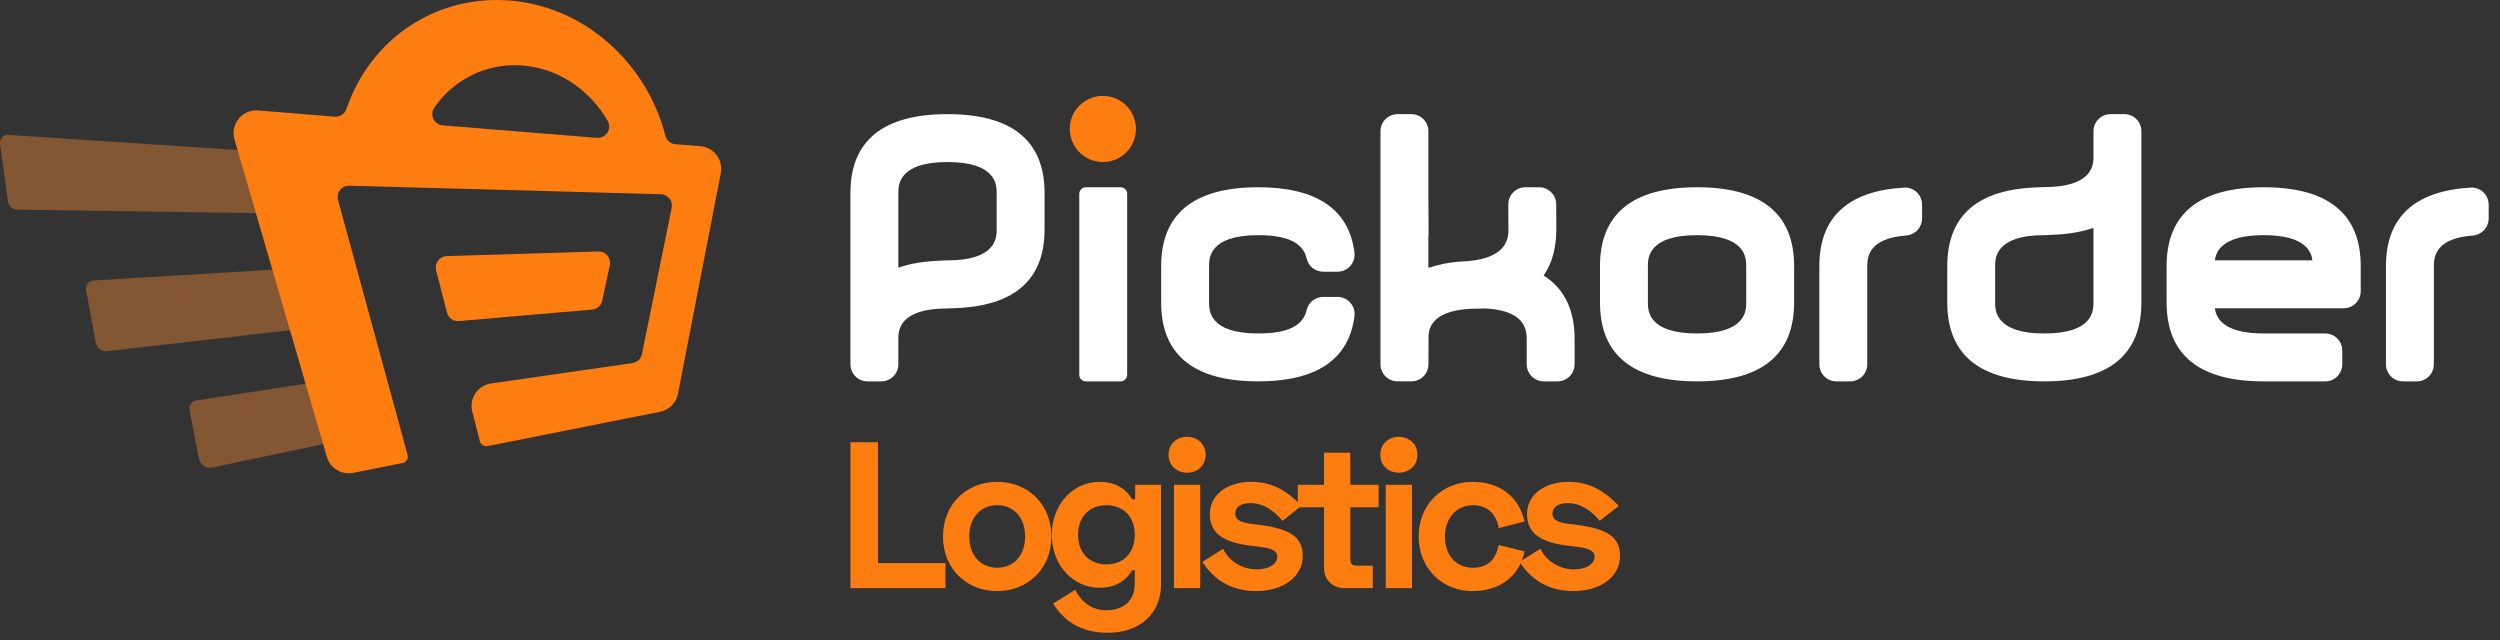 <svg width="207" height="53" viewBox="0 0 207 53" fill="none" xmlns="http://www.w3.org/2000/svg">
<rect x="0" y="0" width="207" height="53" fill="#333333" stroke="none"/>
<g clip-path="url(#clip0)">
<path d="M78.453 9.451C73.12 9.451 70.416 11.646 70.416 15.974V30.169C70.417 30.543 70.566 30.901 70.829 31.165C71.094 31.429 71.452 31.577 71.825 31.578H72.974C73.347 31.578 73.705 31.429 73.969 31.165C74.234 30.901 74.382 30.543 74.383 30.169V27.948C74.405 27.352 74.472 25.539 78.453 25.539L78.923 25.524V25.519C83.945 25.392 86.49 23.201 86.49 19.001V15.974C86.489 11.646 83.785 9.451 78.453 9.451ZM74.383 15.974C74.383 15.342 74.383 13.417 78.453 13.417C82.523 13.417 82.524 15.342 82.524 15.974V19.001C82.524 19.633 82.524 21.559 78.453 21.559L77.983 21.574V21.58C76.595 21.616 75.387 21.811 74.383 22.164L74.383 15.974Z" fill="white"/>
<path d="M92.785 15.505H89.908C89.607 15.505 89.364 15.748 89.364 16.049V31.034C89.364 31.334 89.607 31.578 89.908 31.578H92.785C93.086 31.578 93.33 31.334 93.33 31.034V16.049C93.33 15.748 93.086 15.505 92.785 15.505Z" fill="white"/>
<path d="M91.246 7.939C90.565 7.958 89.915 8.23 89.423 8.701C89.145 8.96 88.927 9.276 88.781 9.627C88.636 9.978 88.567 10.357 88.58 10.736C88.596 11.418 88.865 12.069 89.334 12.563C89.823 13.08 90.495 13.386 91.206 13.415C91.918 13.444 92.612 13.195 93.143 12.721C93.448 12.444 93.687 12.102 93.845 11.722C94.003 11.341 94.074 10.93 94.055 10.519C94.012 9.809 93.696 9.143 93.172 8.661C92.648 8.18 91.958 7.921 91.247 7.939L91.246 7.939Z" fill="#FE7D11"/>
<path d="M104.181 19.471C106.582 19.471 107.891 20.098 108.184 21.389C108.253 21.703 108.426 21.984 108.676 22.186C108.927 22.387 109.238 22.497 109.559 22.498H110.751C110.952 22.497 111.15 22.454 111.332 22.371C111.515 22.288 111.678 22.167 111.81 22.016C111.942 21.866 112.041 21.688 112.1 21.496C112.158 21.304 112.175 21.102 112.149 20.903C111.694 17.321 109.013 15.505 104.181 15.505C98.848 15.505 96.144 17.7 96.144 22.028V25.055C96.144 29.383 98.848 31.578 104.181 31.578C109.013 31.578 111.694 29.762 112.149 26.18C112.175 25.981 112.158 25.779 112.1 25.587C112.041 25.395 111.943 25.217 111.81 25.067C111.678 24.916 111.515 24.795 111.333 24.712C111.15 24.629 110.952 24.585 110.751 24.585H109.559C109.238 24.585 108.926 24.695 108.676 24.897C108.426 25.099 108.253 25.38 108.184 25.694C107.891 26.985 106.582 27.612 104.181 27.612C100.11 27.612 100.11 25.687 100.11 25.054V22.028C100.11 21.395 100.11 19.471 104.181 19.471Z" fill="white"/>
<path d="M127.812 22.812C128.51 21.808 128.864 20.527 128.864 18.999L128.853 16.907C128.851 16.534 128.701 16.178 128.438 15.916C128.174 15.653 127.817 15.505 127.445 15.505H126.297C126.111 15.505 125.927 15.541 125.756 15.612C125.585 15.684 125.429 15.788 125.298 15.92C125.167 16.051 125.063 16.207 124.993 16.379C124.923 16.551 124.887 16.735 124.888 16.921L124.898 19.001C124.898 19.636 124.898 21.566 120.824 21.664L120.772 21.667C119.921 21.739 119.081 21.912 118.27 22.182V19.471H118.288L118.27 15.975V10.86C118.27 10.486 118.121 10.128 117.857 9.864C117.593 9.6 117.235 9.451 116.861 9.451H115.713C115.339 9.452 114.981 9.6 114.717 9.864C114.453 10.128 114.304 10.486 114.304 10.86V30.169C114.304 30.542 114.453 30.9 114.717 31.164C114.981 31.428 115.339 31.577 115.713 31.577H116.866C117.238 31.577 117.595 31.429 117.859 31.166C118.123 30.904 118.272 30.548 118.275 30.175L118.285 28.083L118.278 27.802C118.326 27.094 118.67 25.554 122.341 25.554H122.81V25.532C124.246 25.586 125.261 25.902 125.831 26.475C126.225 26.871 126.415 27.396 126.411 28.081V30.169C126.412 30.542 126.56 30.9 126.825 31.165C127.089 31.429 127.447 31.577 127.82 31.578H128.968C129.342 31.577 129.7 31.429 129.964 31.165C130.228 30.9 130.377 30.542 130.377 30.169V28.083C130.387 25.665 129.525 23.893 127.812 22.812Z" fill="white"/>
<path d="M140.516 15.505C135.184 15.505 132.48 17.7 132.48 22.028V25.055C132.48 29.383 135.184 31.578 140.516 31.578C145.849 31.578 148.553 29.383 148.553 25.055V22.028C148.553 17.7 145.849 15.505 140.516 15.505ZM136.446 22.028C136.446 21.395 136.446 19.471 140.516 19.471C144.587 19.471 144.587 21.395 144.587 22.028V25.055C144.587 25.687 144.587 27.612 140.516 27.612C136.446 27.612 136.446 25.688 136.446 25.055V22.028Z" fill="white"/>
<path d="M157.654 15.534C153.001 15.806 150.642 17.991 150.642 22.028V30.169C150.642 30.542 150.791 30.901 151.055 31.165C151.319 31.429 151.677 31.577 152.051 31.578H153.199C153.573 31.577 153.931 31.429 154.195 31.165C154.459 30.901 154.607 30.542 154.608 30.169V22.028C154.608 21.048 154.942 19.72 157.835 19.501C158.19 19.474 158.522 19.314 158.766 19.054C159.009 18.794 159.145 18.452 159.148 18.096V16.941C159.148 16.749 159.108 16.559 159.032 16.383C158.956 16.206 158.845 16.047 158.705 15.915C158.565 15.784 158.4 15.682 158.219 15.616C158.038 15.55 157.846 15.522 157.654 15.534Z" fill="white"/>
<path d="M175.898 9.451H174.749C174.376 9.452 174.018 9.6 173.754 9.864C173.489 10.128 173.341 10.486 173.341 10.86V12.948C173.341 13.576 173.341 15.49 169.27 15.49L168.8 15.505V15.511C163.778 15.637 161.234 17.828 161.234 22.028V25.055C161.234 29.383 163.937 31.578 169.27 31.578C174.603 31.578 177.307 29.383 177.307 25.055V10.86C177.306 10.487 177.158 10.129 176.894 9.864C176.63 9.6 176.272 9.452 175.898 9.451ZM165.199 22.028C165.199 21.395 165.199 19.47 169.27 19.47L169.74 19.455V19.449C171.128 19.414 172.336 19.218 173.34 18.865V25.054C173.34 25.687 173.34 27.612 169.27 27.612C165.199 27.612 165.199 25.687 165.199 25.054L165.199 22.028Z" fill="white"/>
<path d="M187.432 15.505C182.099 15.505 179.395 17.7 179.395 22.028V25.055C179.395 29.383 182.099 31.578 187.432 31.578H192.531C192.905 31.578 193.263 31.429 193.527 31.165C193.791 30.901 193.94 30.543 193.94 30.169V29.021C193.94 28.647 193.791 28.289 193.527 28.025C193.263 27.761 192.905 27.612 192.531 27.612H187.432C183.929 27.612 183.483 26.202 183.393 25.524H194.06C194.433 25.524 194.791 25.375 195.055 25.111C195.319 24.847 195.468 24.489 195.468 24.115V22.028C195.468 17.7 192.765 15.505 187.432 15.505ZM187.432 19.471C190.935 19.471 191.381 20.88 191.471 21.558H183.393C183.483 20.881 183.928 19.471 187.432 19.471Z" fill="white"/>
<path d="M205.621 15.916C205.481 15.784 205.315 15.682 205.135 15.617C204.954 15.551 204.762 15.523 204.57 15.534C199.917 15.806 197.557 17.991 197.557 22.028V30.169C197.558 30.543 197.706 30.901 197.97 31.165C198.235 31.429 198.593 31.577 198.966 31.578H200.115C200.488 31.577 200.846 31.429 201.11 31.165C201.374 30.901 201.523 30.543 201.523 30.169V22.028C201.523 21.048 201.858 19.72 204.751 19.501C205.106 19.474 205.438 19.314 205.681 19.054C205.924 18.794 206.061 18.452 206.063 18.096V16.941C206.063 16.749 206.024 16.559 205.948 16.383C205.871 16.207 205.76 16.048 205.621 15.916Z" fill="white"/>
<path d="M26.53 17.725L1.371 17.358C1.024 17.353 0.716 17.049 0.661 16.658L0.008 11.983C-0.055 11.526 0.253 11.139 0.66 11.166L25.921 12.836C26.123 12.854 26.313 12.938 26.462 13.076C26.61 13.213 26.709 13.397 26.742 13.597L27.276 16.825C27.357 17.316 27.012 17.732 26.53 17.725Z" fill="#FA8D32" fill-opacity="0.4"/>
<path d="M25.841 27.133L8.815 29.085C8.413 29.131 8.01 28.799 7.927 28.353L7.131 24.078C7.048 23.636 7.315 23.25 7.719 23.225L24.834 22.191C25.058 22.186 25.277 22.259 25.453 22.398C25.629 22.538 25.75 22.735 25.795 22.954L26.464 26.225C26.557 26.681 26.281 27.083 25.841 27.133Z" fill="#FA8D32" fill-opacity="0.4"/>
<path d="M27.672 36.58L17.503 38.724C17.051 38.82 16.556 38.449 16.459 37.944L15.701 34.018C15.62 33.593 15.854 33.221 16.241 33.162L26.456 31.592C26.931 31.519 27.428 31.885 27.53 32.385L28.208 35.697C28.294 36.122 28.067 36.496 27.672 36.58Z" fill="#FA8D32" fill-opacity="0.4"/>
<path d="M49.548 20.824L36.991 21.204C36.851 21.208 36.713 21.244 36.588 21.309C36.463 21.374 36.354 21.466 36.269 21.578C36.185 21.691 36.126 21.821 36.099 21.959C36.071 22.097 36.075 22.239 36.11 22.375L37.006 25.882C37.061 26.098 37.191 26.287 37.373 26.415C37.554 26.544 37.775 26.604 37.997 26.585L49.03 25.63C49.23 25.613 49.42 25.531 49.571 25.398C49.721 25.265 49.825 25.087 49.868 24.891L50.494 21.959C50.524 21.819 50.522 21.675 50.488 21.537C50.453 21.399 50.388 21.27 50.297 21.161C50.206 21.052 50.091 20.964 49.961 20.906C49.831 20.848 49.69 20.819 49.548 20.824Z" fill="#FE7D11"/>
<path d="M55.924 11.938C55.729 11.922 55.544 11.846 55.395 11.72C55.245 11.594 55.139 11.424 55.092 11.234C53.762 5.978 49.474 1.396 43.795 0.266C37.228 -1.042 30.879 2.575 28.687 9.02C28.62 9.219 28.489 9.39 28.314 9.506C28.14 9.621 27.931 9.675 27.722 9.659L21.368 9.146C21.065 9.121 20.76 9.171 20.48 9.29C20.2 9.41 19.954 9.595 19.761 9.831C19.569 10.067 19.437 10.346 19.376 10.644C19.316 10.943 19.328 11.251 19.414 11.543L25.3 31.77L27.066 37.835C27.197 38.287 27.493 38.672 27.895 38.916C28.296 39.16 28.775 39.244 29.236 39.153L33.341 38.335C33.412 38.321 33.48 38.292 33.54 38.251C33.6 38.209 33.65 38.156 33.689 38.094C33.727 38.032 33.752 37.963 33.763 37.891C33.773 37.818 33.768 37.745 33.749 37.675L32.457 32.935L30.891 27.2L29.32 21.437L27.988 16.561C27.949 16.419 27.944 16.271 27.974 16.127C28.003 15.983 28.065 15.849 28.155 15.733C28.246 15.618 28.362 15.525 28.495 15.463C28.628 15.401 28.773 15.37 28.92 15.374L54.721 16.082C54.858 16.086 54.992 16.119 55.115 16.181C55.238 16.242 55.345 16.329 55.431 16.436C55.516 16.544 55.577 16.669 55.608 16.802C55.64 16.935 55.643 17.074 55.615 17.208L54.913 20.661L53.991 25.201L53.152 29.32C53.114 29.51 53.017 29.683 52.877 29.816C52.736 29.949 52.557 30.035 52.366 30.062L40.655 31.752C40.394 31.79 40.144 31.882 39.921 32.023C39.698 32.163 39.507 32.349 39.36 32.568C39.214 32.788 39.115 33.035 39.071 33.295C39.027 33.555 39.037 33.821 39.103 34.077L39.727 36.519C39.763 36.659 39.851 36.78 39.974 36.857C40.096 36.934 40.243 36.961 40.386 36.933L54.658 34.091C55.023 34.018 55.359 33.838 55.622 33.574C55.885 33.31 56.064 32.973 56.135 32.607L59.682 14.335C59.733 14.076 59.728 13.809 59.668 13.551C59.608 13.294 59.495 13.052 59.335 12.842C59.175 12.631 58.973 12.457 58.741 12.33C58.509 12.203 58.253 12.126 57.99 12.105L55.924 11.938ZM43.795 5.481C46.616 5.88 48.971 7.663 50.32 10.018C50.403 10.166 50.444 10.335 50.439 10.505C50.434 10.675 50.383 10.841 50.291 10.984C50.198 11.128 50.069 11.243 49.916 11.319C49.763 11.394 49.593 11.426 49.423 11.412L36.657 10.381C36.492 10.368 36.334 10.312 36.199 10.218C36.063 10.125 35.954 9.997 35.883 9.848C35.812 9.699 35.782 9.535 35.795 9.37C35.807 9.206 35.864 9.048 35.957 8.912C36.811 7.663 37.998 6.679 39.384 6.073C40.77 5.466 42.298 5.261 43.795 5.481Z" fill="#FE7D11"/>
<path d="M70.417 36.618V48.699H78.287V46.628H72.695V36.618H70.417ZM78.08 44.419C78.08 47.111 80.047 48.941 82.567 48.941C85.087 48.941 87.055 47.111 87.055 44.419C87.055 41.727 85.087 39.897 82.567 39.897C80.047 39.897 78.08 41.727 78.08 44.419ZM80.254 44.419C80.254 42.866 81.186 41.83 82.567 41.83C83.948 41.83 84.88 42.866 84.88 44.419C84.88 45.972 83.948 47.008 82.567 47.008C81.186 47.008 80.254 45.972 80.254 44.419H80.254ZM93.993 40.139V41.347H93.751C93.302 40.622 92.543 39.897 91.024 39.897C88.884 39.897 87.089 41.727 87.089 44.281C87.089 46.835 88.884 48.665 91.024 48.665C92.543 48.665 93.302 47.94 93.751 47.215H93.958V48.319C93.958 49.838 92.94 50.529 91.594 50.529C90.299 50.529 89.471 49.718 89.022 48.837L87.193 49.976C88.055 51.323 89.385 52.393 91.732 52.393C94.424 52.393 96.133 50.753 96.133 48.406V40.139H93.993ZM91.611 46.732C90.299 46.732 89.264 45.869 89.264 44.281C89.264 42.693 90.299 41.83 91.611 41.83C92.957 41.83 93.958 42.728 93.958 44.281C93.958 45.834 92.957 46.732 91.611 46.732V46.732ZM96.754 37.654C96.754 38.534 97.427 39.138 98.29 39.138C99.153 39.138 99.826 38.534 99.826 37.653C99.826 36.773 99.153 36.169 98.29 36.169C97.427 36.169 96.754 36.773 96.754 37.653V37.654ZM99.378 40.139H97.203V48.699H99.378V40.139ZM100.172 42.555C100.172 44.143 101.259 44.919 103.658 45.196L103.951 45.23C104.883 45.334 105.763 45.455 105.763 46.093C105.763 46.766 104.952 47.146 104.072 47.146C102.967 47.146 101.811 46.559 101.276 45.437L99.55 46.525C100.344 47.733 101.656 48.941 104.02 48.941C106.298 48.941 107.869 47.715 107.869 46.041C107.869 44.471 106.851 43.763 104.107 43.435L103.813 43.401C102.915 43.297 102.277 43.142 102.277 42.52C102.277 42.003 102.726 41.657 103.537 41.657C104.676 41.657 105.539 42.348 106.195 43.124L107.766 41.882C106.609 40.674 105.367 39.897 103.606 39.897C101.621 39.897 100.172 40.967 100.172 42.555ZM107.455 40.139V42.003H109.63V47.042C109.63 48.009 110.354 48.699 111.321 48.699H113.668V46.835H112.287C111.977 46.835 111.804 46.663 111.804 46.318V42.003H114.151V40.139H111.804V37.481H109.63V40.139H107.455ZM114.29 37.654C114.29 38.534 114.963 39.138 115.826 39.138C116.689 39.138 117.362 38.534 117.362 37.653C117.362 36.773 116.689 36.169 115.826 36.169C114.963 36.169 114.29 36.773 114.29 37.653V37.654ZM116.913 40.139H114.738V48.699H116.913V40.139ZM117.465 44.419C117.465 47.077 119.433 48.941 121.918 48.941C124.317 48.941 125.819 47.612 126.233 45.662L124.093 45.127C123.868 46.249 123.264 47.008 121.952 47.008C120.554 47.008 119.64 45.973 119.64 44.419C119.64 42.866 120.641 41.83 121.953 41.83C123.264 41.83 123.937 42.693 124.093 43.729L126.233 43.176C125.785 41.227 124.3 39.897 121.919 39.897C119.433 39.897 117.465 41.761 117.465 44.419L117.465 44.419ZM126.44 42.555C126.44 44.143 127.527 44.919 129.926 45.196L130.22 45.23C131.152 45.334 132.032 45.455 132.032 46.093C132.032 46.766 131.221 47.146 130.341 47.146C129.236 47.146 128.08 46.559 127.545 45.437L125.819 46.525C126.613 47.733 127.924 48.941 130.289 48.941C132.567 48.941 134.138 47.715 134.138 46.041C134.138 44.471 133.12 43.763 130.375 43.435L130.082 43.401C129.184 43.297 128.546 43.142 128.546 42.52C128.546 42.003 128.995 41.657 129.806 41.657C130.945 41.657 131.808 42.348 132.464 43.124L134.034 41.882C132.878 40.674 131.635 39.897 129.875 39.897C127.89 39.897 126.44 40.967 126.44 42.555Z" fill="#FE7D11"/>
</g>
<defs>
<clipPath id="clip0">
<rect width="206.062" height="52.393" fill="white"/>
</clipPath>
</defs>
</svg>
